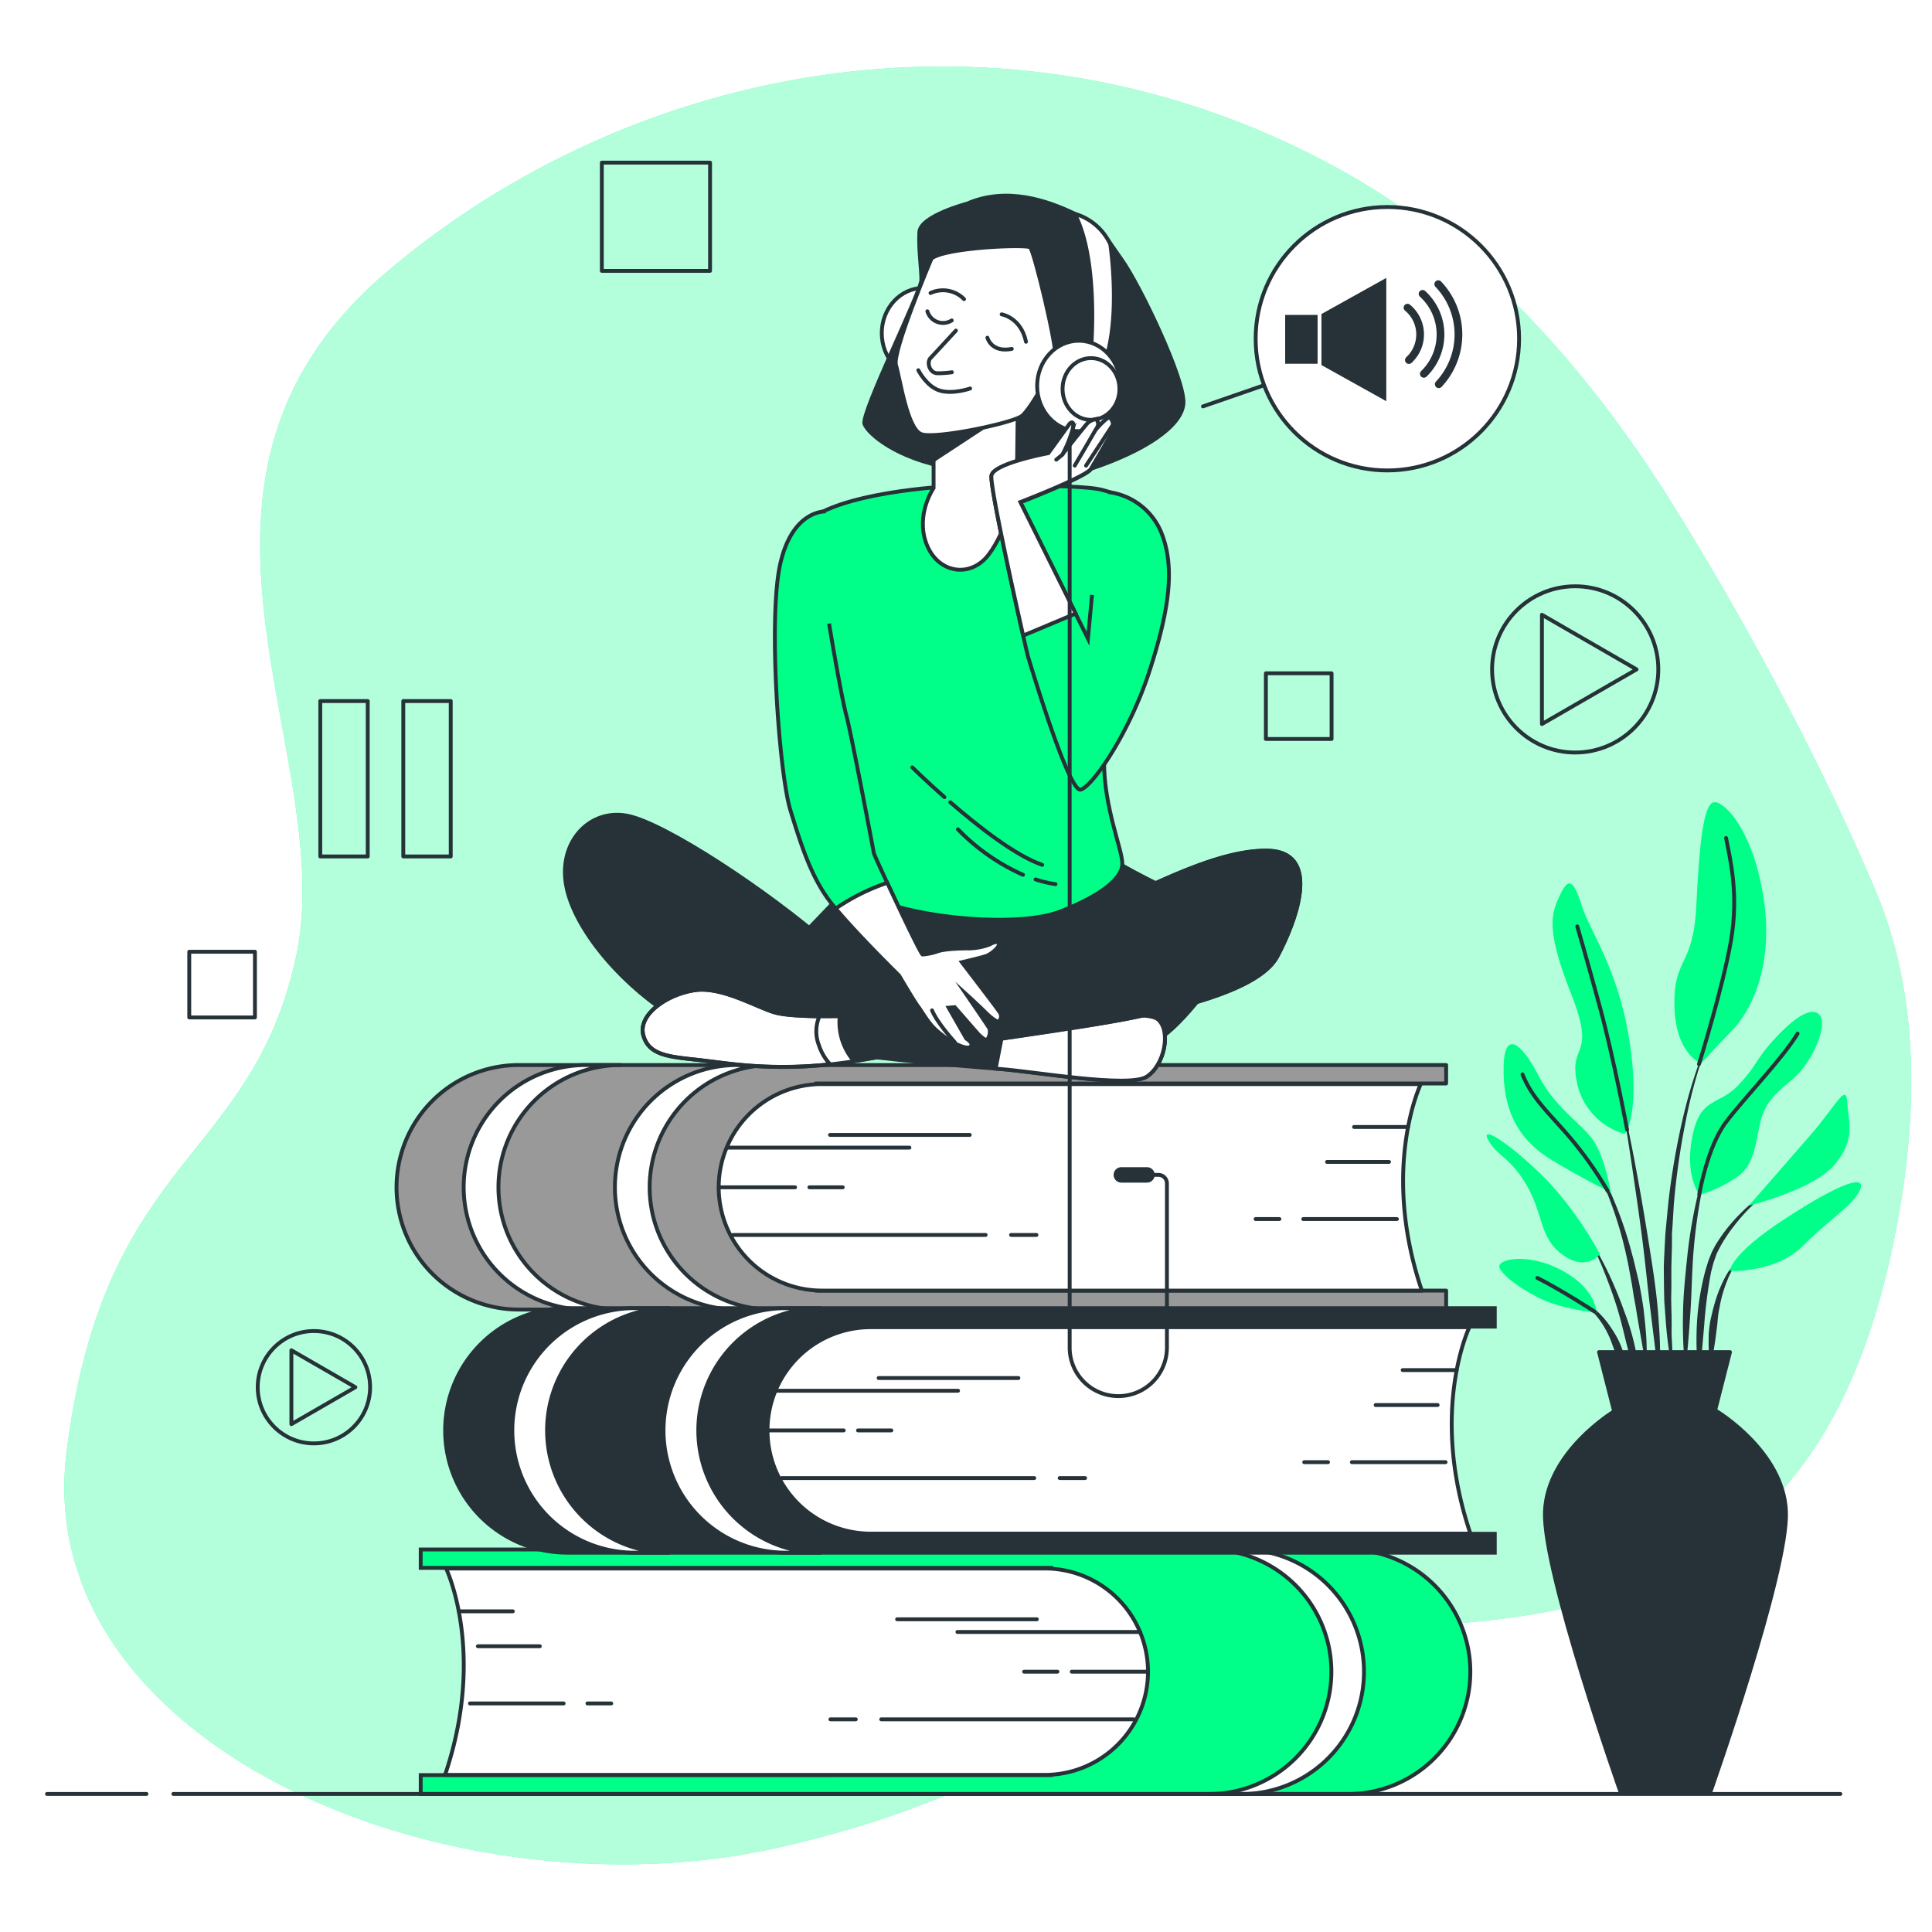<svg class="animated" id="freepik_stories-audiobook" xmlns="http://www.w3.org/2000/svg" viewBox="0 0 500 500" version="1.1" xmlns:xlink="http://www.w3.org/1999/xlink" xmlns:svgjs="http://svgjs.com/svgjs"><style>svg#freepik_stories-audiobook:not(.animated) .animable {opacity: 0;}svg#freepik_stories-audiobook.animated #freepik--background-simple--inject-153 {animation: 3s Infinite  linear floating;animation-delay: 0s;}svg#freepik_stories-audiobook.animated #freepik--Plant--inject-153 {animation: 3s Infinite  linear floating;animation-delay: 0s;}svg#freepik_stories-audiobook.animated #freepik--Icons--inject-153 {animation: 3s Infinite  linear floating;animation-delay: 0s;}svg#freepik_stories-audiobook.animated #freepik--speech-bubble--inject-153 {animation: 3s Infinite  linear floating;animation-delay: 0s;}svg#freepik_stories-audiobook.animated #freepik--Character--inject-153 {animation: 3s Infinite  linear floating;animation-delay: 0s;}svg#freepik_stories-audiobook.animated #freepik--Floor--inject-153 {animation: 3s Infinite  linear floating;animation-delay: 0s;}            @keyframes floating {                0% {                    opacity: 1;                    transform: translateY(0px);                }                50% {                    transform: translateY(-10px);                }                100% {                    opacity: 1;                    transform: translateY(0px);                }            }        </style><g id="freepik--background-simple--inject-153" class="animable" style="transform-origin: 255.635px 249.852px;"><path d="M472.73,202.68a798.19,798.19,0,0,0-38.81-70.48C412.51,97.51,384.5,65,347.83,44.47c-85.07-47.58-183.06-29-247.66,25.86S88.32,195.51,76.48,248.27,27,299,17.26,375.51,117.4,497.58,202.46,477.92,288.6,423.09,360.75,421,476,397.23,491,316.54c5.29-28.35,5.85-59.17-5.71-86.25C481.41,221.11,477.19,211.88,472.73,202.68Z" style="fill: #00FF88; transform-origin: 255.635px 249.852px;" id="ellhg1ng9i2m" class="animable"></path><g id="elpuwhgxr5run"><path d="M472.73,202.68a798.19,798.19,0,0,0-38.81-70.48C412.51,97.51,384.5,65,347.83,44.47c-85.07-47.58-183.06-29-247.66,25.86S88.32,195.51,76.48,248.27,27,299,17.26,375.51,117.4,497.58,202.46,477.92,288.6,423.09,360.75,421,476,397.23,491,316.54c5.29-28.35,5.85-59.17-5.71-86.25C481.41,221.11,477.19,211.88,472.73,202.68Z" style="fill: rgb(255, 255, 255); opacity: 0.7; transform-origin: 255.635px 249.852px;" class="animable" id="elgc5n4ik7lno"></path></g></g><g id="freepik--Plant--inject-153" class="animable" style="transform-origin: 433.192px 335.802px;"><path d="M442.16,269.34h0a.1.1,0,0,0-.05-.12.1.1,0,0,0-.13,0A127.11,127.11,0,0,0,435.38,290a192.06,192.06,0,0,0-3.64,21.47l-.52,5.43c-.08.91-.18,1.81-.24,2.72l-.15,2.72c-.08,1.82-.19,3.63-.24,5.45l.05,5.45.06,2.73c0,.91.1,1.82.16,2.72.14,1.82.25,3.63.42,5.44.35,3.61.89,7.21,1.45,10.79a.09.09,0,0,0,.09.08.09.09,0,0,0,.1-.09h0c0-1.82-.09-3.63-.13-5.43s-.21-3.61-.18-5.42,0-3.61-.06-5.42l-.05-2.7.05-2.7,0-5.41.15-5.4,0-2.7c0-.9.11-1.8.16-2.7l.33-5.4a191.4,191.4,0,0,1,3.06-21.42A125.42,125.42,0,0,1,442.16,269.34Z" style="fill: rgb(38, 50, 56); transform-origin: 436.377px 312.098px;" id="elyi9n88ju3vi" class="animable"></path><path d="M442.94,297.61a.1.1,0,0,0-.06-.12.09.09,0,0,0-.12.06,127.44,127.44,0,0,0-3.85,13.72,128.73,128.73,0,0,0-2.27,14.11c-.48,4.73-1,9.47-1.07,14.22a117.19,117.19,0,0,0,.5,14.26.11.11,0,0,0,.09.09.09.09,0,0,0,.1-.09c.55-4.73.89-9.46,1.21-14.18s.38-9.45.69-14.17a142.05,142.05,0,0,1,4.78-27.9Z" style="fill: rgb(38, 50, 56); transform-origin: 439.237px 325.717px;" id="eld19icz0hbvg" class="animable"></path><path d="M458.61,307.55a.09.09,0,0,0-.13,0A47.76,47.76,0,0,0,448,316.65a42.26,42.26,0,0,0-4.1,5.7l-.84,1.59-.66,1.65a15,15,0,0,0-.57,1.67c-.17.56-.36,1.13-.51,1.69a67.07,67.07,0,0,0-2.17,13.82,79.91,79.91,0,0,0,.52,13.92.11.11,0,0,0,.09.09.1.1,0,0,0,.1-.09l1.19-13.78a122.82,122.82,0,0,1,1.75-13.59c.12-.55.28-1.1.42-1.64a15.29,15.29,0,0,1,.49-1.63l.56-1.59L445,323a39.46,39.46,0,0,1,3.75-5.7,47,47,0,0,1,9.84-9.58h0A.11.11,0,0,0,458.61,307.55Z" style="fill: rgb(38, 50, 56); transform-origin: 448.846px 332.151px;" id="eljv4jjraerys" class="animable"></path><path d="M451,325.25a15.31,15.31,0,0,0-4.76,5.73,33.85,33.85,0,0,0-2.67,7c-.19.6-.33,1.2-.47,1.82l-.43,1.83a31,31,0,0,0-.46,3.72c0,1.25-.05,2.5,0,3.74a35.71,35.71,0,0,0,.49,3.72.11.11,0,0,0,.08.08.09.09,0,0,0,.11-.08,31.26,31.26,0,0,0,.66-3.66c.2-1.21.39-2.42.53-3.62s.34-2.4.43-3.61.26-2.42.52-3.6a32.82,32.82,0,0,1,2-6.95,15.31,15.31,0,0,1,4-6l0,0a.11.11,0,0,0,0-.12A.11.11,0,0,0,451,325.25Z" style="fill: rgb(38, 50, 56); transform-origin: 446.618px 339.071px;" id="elrwzhu20b3s" class="animable"></path><path d="M429.05,339.05c-.52-6.11-1.52-12.17-2.48-18.22s-2-12.09-3.12-18.12-2.34-12-3.64-18a.1.1,0,1,0-.19,0c1.05,6,2,12.08,2.89,18.13S424.29,315,425.06,321s1.33,12.16,2.09,18.21l2.24,18.21a.09.09,0,0,0,.09.09.1.1,0,0,0,.1-.09c.07-1.54.07-3.07.11-4.61s-.06-3.07-.09-4.6C429.54,345.17,429.28,342.12,429.05,339.05Z" style="fill: rgb(38, 50, 56); transform-origin: 424.657px 321.044px;" id="ele7cnoz2cqpt" class="animable"></path><path d="M425.38,339c-.33-2.43-.77-4.84-1.23-7.24l-.86-3.57c-.28-1.19-.55-2.38-.9-3.56a101.9,101.9,0,0,0-4.67-13.91L417,309l-.81-1.65c-.52-1.11-1.15-2.16-1.74-3.23a27.17,27.17,0,0,0-4.42-5.86.09.09,0,0,0-.13,0,.09.09,0,0,0,0,.13h0a26.93,26.93,0,0,1,4,6c.53,1.08,1.09,2.15,1.55,3.28l.71,1.66.64,1.7A98.69,98.69,0,0,1,420.91,325c.55,2.35.92,4.75,1.38,7.12l.57,3.59c.21,1.19.47,2.37.63,3.57.39,2.39.82,4.78,1.24,7.17s.81,4.8,1.32,7.19a.09.09,0,0,0,.09.08.1.1,0,0,0,.1-.09q0-3.68-.17-7.33C425.92,343.83,425.64,341.4,425.38,339Z" style="fill: rgb(38, 50, 56); transform-origin: 418.056px 325.976px;" id="elgzyop1scl7a" class="animable"></path><path d="M420.32,339.28c-1.13-3.21-2.45-6.35-3.87-9.43a84,84,0,0,0-4.88-8.94.1.1,0,0,0-.13,0,.1.1,0,0,0,0,.13,84.69,84.69,0,0,1,4.16,9.22c1.24,3.12,2.36,6.3,3.3,9.52s1.64,6.51,2.5,9.75S423,356,424,359.27a.1.1,0,0,0,.09.07.09.09,0,0,0,.1-.09,49,49,0,0,0-.95-10.18A63.23,63.23,0,0,0,420.32,339.28Z" style="fill: rgb(38, 50, 56); transform-origin: 417.805px 340.113px;" id="elkwl7dyv5r4q" class="animable"></path><path d="M420.11,350a22.21,22.21,0,0,0-2.69-5.65,23.93,23.93,0,0,0-3.92-4.87,18.36,18.36,0,0,0-2.5-1.88,10.41,10.41,0,0,0-2.82-1.28.1.1,0,0,0-.07.18h0a14,14,0,0,1,4.69,3.64,22.32,22.32,0,0,1,3.26,4.95c.93,1.76,1.41,3.7,2.22,5.51.36.93.71,1.86,1.12,2.79a23.87,23.87,0,0,0,1.23,2.82h0a.11.11,0,0,0,.09.05.1.1,0,0,0,.1-.09,23.34,23.34,0,0,0-.12-3.13C420.57,352,420.35,351,420.11,350Z" style="fill: rgb(38, 50, 56); transform-origin: 414.449px 346.29px;" id="elkwn79844gi" class="animable"></path><path d="M420.49,293.46a17.4,17.4,0,0,1-12.34-13.1c-2.31-10.8,5.14-6.17-1.54-23.14s-5.14-20.81-2.83-25.7,3.6-3.34,5.66,3.09,9.51,16.45,12.33,35.21S420.49,293.46,420.49,293.46Z" style="fill: #00FF88; transform-origin: 412.283px 261.052px;" id="elbz7ddcjnkas" class="animable"></path><path d="M440.28,275.22s-6.68-2.32-6.94-14.91,4.88-10,5.65-25.7,1.8-26.73,4.63-27,10.28,7.71,12.85,25.19-3.34,29-8.48,34.18S440.28,275.22,440.28,275.22Z" style="fill: #00FF88; transform-origin: 445.211px 241.412px;" id="el9za8vrle0xr" class="animable"></path><path d="M416.89,308.63s-1.54-9.25-4.63-13.62-9.76-8.23-14.13-16.71-9.26-12.59-9-.51,5.66,18.24,12.34,22.36S416.89,308.63,416.89,308.63Z" style="fill: #00FF88; transform-origin: 403.005px 289.435px;" id="elxdim396nkb9" class="animable"></path><path d="M414.06,324.56S407.89,312.74,398.9,304s-16.19-13.11-13.62-8.74,5.65,4.12,10,11.83,3.08,13.36,9.25,17.73S414.06,324.56,414.06,324.56Z" style="fill: #00FF88; transform-origin: 399.407px 310.121px;" id="elv0f6zym4eu" class="animable"></path><path d="M413.29,339.73c-.26-.77-.51-6.43-9.25-11.05s-17-2.83-15.94-.52,6.43,6.17,11.83,8.48S413.29,339.73,413.29,339.73Z" style="fill: #00FF88; transform-origin: 400.649px 332.765px;" id="eljv1jy2o9kw" class="animable"></path><path d="M439.76,309.14S435.91,304.26,438,294s6.68-7.71,11.82-13.11,4.11-6.17,9.25-11.82,9.77-8.74,11.82-6.43-1,9.51-4.11,13.62-8,6.17-10.28,11.31-1.28,13.37-7.2,17.22S439.76,309.14,439.76,309.14Z" style="fill: #00FF88; transform-origin: 454.467px 285.504px;" id="elyzdge7nhets" class="animable"></path><path d="M452.62,312s9.25-10.54,15.93-18.25,9.25-13.62,9.51-8.48,2.31,9.25-3.08,15.93S452.62,312,452.62,312Z" style="fill: #00FF88; transform-origin: 465.639px 297.67px;" id="el27dzxuvn43o" class="animable"></path><path d="M447.73,328.93s-.26-4.11,14.39-13.62,20.82-11.31,19.28-7.45-8,7.71-14.91,14.65S447.73,328.93,447.73,328.93Z" style="fill: #00FF88; transform-origin: 464.68px 317.45px;" id="elwaw3uhewalc" class="animable"></path><path d="M421.1,292.37s-3.44-18.44-7-31.55-5.91-21.07-5.91-21.07" style="fill: none; stroke: rgb(38, 50, 56); stroke-linecap: round; stroke-linejoin: round; transform-origin: 414.645px 266.06px;" id="elqqr85jl61rs" class="animable"></path><path d="M439.69,275.41s6.24-20,8.3-32.07-.26-21.07-1.29-26.47" style="fill: none; stroke: rgb(38, 50, 56); stroke-linecap: round; stroke-linejoin: round; transform-origin: 444.253px 246.14px;" id="eljh794ntn7ji" class="animable"></path><path d="M416.08,308.24a97.27,97.27,0,0,0-9.47-13.49c-5.66-6.68-10-10.28-12.6-16.71" style="fill: none; stroke: rgb(38, 50, 56); stroke-linecap: round; stroke-linejoin: round; transform-origin: 405.045px 293.14px;" id="el4wqwz2xlmeh" class="animable"></path><path d="M439.76,309.14s2.06-12.34,6.94-18.76,14.65-16.45,18.51-22.88" style="fill: none; stroke: rgb(38, 50, 56); stroke-linecap: round; stroke-linejoin: round; transform-origin: 452.485px 288.32px;" id="elvn84an5x1io" class="animable"></path><path d="M412.69,339.45s-8.65-5.63-14.82-8.72" style="fill: none; stroke: rgb(38, 50, 56); stroke-linecap: round; stroke-linejoin: round; transform-origin: 405.28px 335.09px;" id="elfrm6fvqytd8" class="animable"></path><path d="M462.21,391.25c-.58-15.59-17.91-26-17.91-26H417.74s-17.33,10.4-17.91,26S419.47,464,419.47,464h23.1S462.79,406.85,462.21,391.25Z" style="fill: rgb(38, 50, 56); stroke: rgb(38, 50, 56); stroke-linecap: round; stroke-linejoin: round; transform-origin: 431.02px 414.625px;" id="elm0n9n6wb42" class="animable"></path><polygon points="447.72 349.92 413.83 349.92 417.74 365.26 443.81 365.26 447.72 349.92" style="fill: rgb(38, 50, 56); stroke: rgb(38, 50, 56); stroke-linecap: round; stroke-linejoin: round; transform-origin: 430.775px 357.59px;" id="el4gyl9rd3i5r" class="animable"></polygon></g><g id="freepik--Icons--inject-153" class="animable" style="transform-origin: 241.276px 210.049px;"><g id="eljxbaj24nk9s"><circle cx="407.66" cy="173.24" r="21.51" style="fill: none; stroke: rgb(38, 50, 56); stroke-linecap: round; stroke-linejoin: round; transform-origin: 407.66px 173.24px; transform: rotate(-13.41deg);" class="animable" id="elixpl55u06ag"></circle></g><polygon points="423.54 173.24 399.05 159.1 399.05 187.38 423.54 173.24" style="fill: none; stroke: rgb(38, 50, 56); stroke-linecap: round; stroke-linejoin: round; transform-origin: 411.295px 173.24px;" id="eluytxubl90qd" class="animable"></polygon><g id="elwxm56zc41zf"><circle cx="81.24" cy="359.01" r="14.54" style="fill: none; stroke: rgb(38, 50, 56); stroke-linecap: round; stroke-linejoin: round; transform-origin: 81.24px 359.01px; transform: rotate(-67.5deg);" class="animable" id="elc271lug7d3v"></circle></g><polygon points="91.97 359.01 75.41 349.45 75.41 368.57 91.97 359.01" style="fill: none; stroke: rgb(38, 50, 56); stroke-linecap: round; stroke-linejoin: round; transform-origin: 83.69px 359.01px;" id="elkeh8jem7rgk" class="animable"></polygon><rect x="82.89" y="181.43" width="12.28" height="40.22" style="fill: none; stroke: rgb(38, 50, 56); stroke-linecap: round; stroke-linejoin: round; transform-origin: 89.03px 201.54px;" id="elyf5alx3m8z" class="animable"></rect><rect x="104.37" y="181.43" width="12.28" height="40.22" style="fill: none; stroke: rgb(38, 50, 56); stroke-linecap: round; stroke-linejoin: round; transform-origin: 110.51px 201.54px;" id="el5nskcnb2dl8" class="animable"></rect><rect x="155.75" y="42.09" width="28.01" height="28.01" style="fill: none; stroke: rgb(38, 50, 56); stroke-linecap: round; stroke-linejoin: round; transform-origin: 169.755px 56.095px;" id="elf5h9aah34pe" class="animable"></rect><rect x="327.61" y="174.25" width="17" height="17" style="fill: none; stroke: rgb(38, 50, 56); stroke-linecap: round; stroke-linejoin: round; transform-origin: 336.11px 182.75px;" id="elzfbtbs3d3f" class="animable"></rect><rect x="48.98" y="246.31" width="17" height="17" style="fill: none; stroke: rgb(38, 50, 56); stroke-linecap: round; stroke-linejoin: round; transform-origin: 57.48px 254.81px;" id="eliaci50kvci" class="animable"></rect></g><g id="freepik--speech-bubble--inject-153" class="animable" style="transform-origin: 352.235px 87.66px;"><circle cx="359.05" cy="87.66" r="34.09" style="fill: rgb(255, 255, 255); stroke: rgb(38, 50, 56); stroke-linecap: round; stroke-linejoin: round; transform-origin: 359.05px 87.66px;" id="elefqkjgaes95" class="animable"></circle><polygon points="341.99 81.27 341.99 94.48 358.77 103.83 358.77 71.92 341.99 81.27" style="fill: rgb(38, 50, 56); transform-origin: 350.38px 87.875px;" id="el3j8x1s9qofm" class="animable"></polygon><rect x="332.6" y="81.5" width="8.39" height="12.64" style="fill: rgb(38, 50, 56); transform-origin: 336.795px 87.82px;" id="elio98csm7g1" class="animable"></rect><path d="M372.35,99.44a18.84,18.84,0,0,0-.13-25.9" style="fill: none; stroke: rgb(38, 50, 56); stroke-linecap: round; stroke-linejoin: round; stroke-width: 2px; transform-origin: 374.831px 86.49px;" id="elyg61gxv1bj" class="animable"></path><path d="M368.49,96.75a14.21,14.21,0,0,0-.33-20.7" style="fill: none; stroke: rgb(38, 50, 56); stroke-linecap: round; stroke-linejoin: round; stroke-width: 2px; transform-origin: 370.481px 86.4px;" id="elv7ii0adblih" class="animable"></path><path d="M364.62,93.18a9,9,0,0,0-.36-13.56" style="fill: none; stroke: rgb(38, 50, 56); stroke-linecap: round; stroke-linejoin: round; stroke-width: 2px; transform-origin: 365.893px 86.4px;" id="el0cf4l75uls8" class="animable"></path><line x1="326.88" y1="99.79" x2="311.33" y2="105.17" style="fill: rgb(255, 255, 255); stroke: rgb(38, 50, 56); stroke-linecap: round; stroke-linejoin: round; transform-origin: 319.105px 102.48px;" id="elif6zhck06s" class="animable"></line></g><g id="freepik--Character--inject-153" class="animable" style="transform-origin: 244.735px 257.463px;"><path d="M272,459.38V405.76H108.88V401h240a31.65,31.65,0,0,1,31.64,31.65h0a31.65,31.65,0,0,1-31.64,31.64h-240v-4.89Z" style="fill: #00FF88; stroke: rgb(38, 50, 56); stroke-miterlimit: 10; transform-origin: 244.7px 432.645px;" id="eluu9r6nsz42r" class="animable"></path><path d="M344.56,432.63A31.65,31.65,0,0,0,312.91,401h9a31.65,31.65,0,0,1,0,63.29h-9A31.65,31.65,0,0,0,344.56,432.63Z" style="fill: rgb(255, 255, 255); stroke: rgb(38, 50, 56); stroke-linecap: round; stroke-linejoin: round; transform-origin: 332.954px 432.645px;" id="elbzimddhqogv" class="animable"></path><path d="M115.45,458.52c10.28-31.24,0-52.6,0-52.6H270.39a26.71,26.71,0,0,1,26.71,26.71h0a26.71,26.71,0,0,1-26.71,26.71H115.17C115.26,459.07,115.36,458.8,115.45,458.52Z" style="fill: rgb(255, 255, 255); stroke: rgb(38, 50, 56); stroke-linecap: round; stroke-linejoin: round; transform-origin: 206.135px 432.63px;" id="eld48e8p7d185" class="animable"></path><line x1="295.04" y1="422.35" x2="247.78" y2="422.35" style="fill: none; stroke: rgb(38, 50, 56); stroke-linecap: round; stroke-linejoin: round; transform-origin: 271.41px 422.35px;" id="eldjftdve4ca9" class="animable"></line><line x1="297.1" y1="432.63" x2="277.37" y2="432.63" style="fill: none; stroke: rgb(38, 50, 56); stroke-linecap: round; stroke-linejoin: round; transform-origin: 287.235px 432.63px;" id="elrw9aqyytil" class="animable"></line><line x1="293.4" y1="444.96" x2="228.06" y2="444.96" style="fill: none; stroke: rgb(38, 50, 56); stroke-linecap: round; stroke-linejoin: round; transform-origin: 260.73px 444.96px;" id="el64xjgaua6it" class="animable"></line><line x1="268.33" y1="419.07" x2="232.17" y2="419.07" style="fill: none; stroke: rgb(38, 50, 56); stroke-linecap: round; stroke-linejoin: round; transform-origin: 250.25px 419.07px;" id="elxah28sr2noq" class="animable"></line><line x1="273.67" y1="432.63" x2="265.04" y2="432.63" style="fill: none; stroke: rgb(38, 50, 56); stroke-linecap: round; stroke-linejoin: round; transform-origin: 269.355px 432.63px;" id="elrmyg5qsbson" class="animable"></line><line x1="221.48" y1="444.96" x2="214.91" y2="444.96" style="fill: none; stroke: rgb(38, 50, 56); stroke-linecap: round; stroke-linejoin: round; transform-origin: 218.195px 444.96px;" id="ellxthfwerte" class="animable"></line><line x1="118.74" y1="417.01" x2="132.72" y2="417.01" style="fill: none; stroke: rgb(38, 50, 56); stroke-linecap: round; stroke-linejoin: round; transform-origin: 125.73px 417.01px;" id="elawio670bp8d" class="animable"></line><line x1="139.7" y1="426.05" x2="123.67" y2="426.05" style="fill: none; stroke: rgb(38, 50, 56); stroke-linecap: round; stroke-linejoin: round; transform-origin: 131.685px 426.05px;" id="el7dr2fpzswya" class="animable"></line><line x1="152.03" y1="440.85" x2="158.19" y2="440.85" style="fill: none; stroke: rgb(38, 50, 56); stroke-linecap: round; stroke-linejoin: round; transform-origin: 155.11px 440.85px;" id="eljjd2ikb0un" class="animable"></line><line x1="121.62" y1="440.85" x2="145.87" y2="440.85" style="fill: none; stroke: rgb(38, 50, 56); stroke-linecap: round; stroke-linejoin: round; transform-origin: 133.745px 440.85px;" id="elsrj9k6500s" class="animable"></line><path d="M211.11,334V280.4H374.26v-4.77h-240a31.65,31.65,0,0,0-31.64,31.64h0a31.64,31.64,0,0,0,31.64,31.64h240V334Z" style="fill: rgb(153, 153, 153); stroke: rgb(38, 50, 56); stroke-linecap: round; stroke-linejoin: round; transform-origin: 238.44px 307.27px;" id="elkk82km4h3wk" class="animable"></path><path d="M129,307.27a31.65,31.65,0,0,1,31.64-31.64h-9a31.64,31.64,0,1,0,0,63.28h9A31.64,31.64,0,0,1,129,307.27Z" style="fill: rgb(255, 255, 255); stroke: rgb(38, 50, 56); stroke-linecap: round; stroke-linejoin: round; transform-origin: 140.32px 307.27px;" id="elohns4wnq4p" class="animable"></path><path d="M168.13,307.27a31.65,31.65,0,0,1,31.65-31.64h-9a31.64,31.64,0,1,0,0,63.28h9A31.64,31.64,0,0,1,168.13,307.27Z" style="fill: rgb(255, 255, 255); stroke: rgb(38, 50, 56); stroke-linecap: round; stroke-linejoin: round; transform-origin: 179.46px 307.27px;" id="elwsv89vdb02c" class="animable"></path><path d="M367.69,333.16c-10.28-31.23,0-52.6,0-52.6H212.76A26.71,26.71,0,0,0,186,307.27h0A26.71,26.71,0,0,0,212.76,334H368C367.88,333.71,367.78,333.45,367.69,333.16Z" style="fill: rgb(255, 255, 255); stroke: rgb(38, 50, 56); stroke-linecap: round; stroke-linejoin: round; transform-origin: 277px 307.28px;" id="el5ung79k49z5" class="animable"></path><line x1="188.1" y1="297" x2="235.36" y2="297" style="fill: none; stroke: rgb(38, 50, 56); stroke-linecap: round; stroke-linejoin: round; transform-origin: 211.73px 297px;" id="elgujzd0up81n" class="animable"></line><line x1="186.04" y1="307.27" x2="205.77" y2="307.27" style="fill: none; stroke: rgb(38, 50, 56); stroke-linecap: round; stroke-linejoin: round; transform-origin: 195.905px 307.27px;" id="eluxwvqnswfqg" class="animable"></line><line x1="189.74" y1="319.6" x2="255.08" y2="319.6" style="fill: none; stroke: rgb(38, 50, 56); stroke-linecap: round; stroke-linejoin: round; transform-origin: 222.41px 319.6px;" id="eljnna0ft5k8" class="animable"></line><line x1="214.81" y1="293.71" x2="250.97" y2="293.71" style="fill: none; stroke: rgb(38, 50, 56); stroke-linecap: round; stroke-linejoin: round; transform-origin: 232.89px 293.71px;" id="elmn0bbbo1pyp" class="animable"></line><line x1="209.47" y1="307.27" x2="218.1" y2="307.27" style="fill: none; stroke: rgb(38, 50, 56); stroke-linecap: round; stroke-linejoin: round; transform-origin: 213.785px 307.27px;" id="eljx3mjbgrxt" class="animable"></line><line x1="261.66" y1="319.6" x2="268.23" y2="319.6" style="fill: none; stroke: rgb(38, 50, 56); stroke-linecap: round; stroke-linejoin: round; transform-origin: 264.945px 319.6px;" id="elw4luloopn3m" class="animable"></line><line x1="364.4" y1="291.66" x2="350.43" y2="291.66" style="fill: none; stroke: rgb(38, 50, 56); stroke-linecap: round; stroke-linejoin: round; transform-origin: 357.415px 291.66px;" id="el81bxl54b8hi" class="animable"></line><line x1="343.44" y1="300.7" x2="359.47" y2="300.7" style="fill: none; stroke: rgb(38, 50, 56); stroke-linecap: round; stroke-linejoin: round; transform-origin: 351.455px 300.7px;" id="el2aortssipxk" class="animable"></line><line x1="331.11" y1="315.49" x2="324.95" y2="315.49" style="fill: none; stroke: rgb(38, 50, 56); stroke-linecap: round; stroke-linejoin: round; transform-origin: 328.03px 315.49px;" id="elnhg74nt1rjn" class="animable"></line><line x1="361.52" y1="315.49" x2="337.28" y2="315.49" style="fill: none; stroke: rgb(38, 50, 56); stroke-linecap: round; stroke-linejoin: round; transform-origin: 349.4px 315.49px;" id="elteo5rpc8mqh" class="animable"></line><path d="M223.7,396.94V343.32H386.85v-4.77h-240a31.65,31.65,0,0,0-31.65,31.64h0a31.64,31.64,0,0,0,31.65,31.64h240v-4.89Z" style="fill: rgb(38, 50, 56); stroke: rgb(38, 50, 56); stroke-miterlimit: 10; transform-origin: 251.025px 370.19px;" id="elnaq45jslv4m" class="animable"></path><path d="M141.58,370.19a31.65,31.65,0,0,1,31.65-31.64h-9a31.64,31.64,0,0,0,0,63.28h9A31.64,31.64,0,0,1,141.58,370.19Z" style="fill: rgb(255, 255, 255); stroke: rgb(38, 50, 56); stroke-linecap: round; stroke-linejoin: round; transform-origin: 152.91px 370.19px;" id="elktdicwu4xa9" class="animable"></path><path d="M180.72,370.19a31.65,31.65,0,0,1,31.64-31.64h-9a31.64,31.64,0,1,0,0,63.28h9A31.64,31.64,0,0,1,180.72,370.19Z" style="fill: rgb(255, 255, 255); stroke: rgb(38, 50, 56); stroke-linecap: round; stroke-linejoin: round; transform-origin: 192.04px 370.19px;" id="el4rb50qvh0i8" class="animable"></path><path d="M380.27,396.08c-10.27-31.23,0-52.6,0-52.6H225.34a26.71,26.71,0,0,0-26.71,26.71h0a26.71,26.71,0,0,0,26.71,26.71H380.56C380.46,396.63,380.36,396.37,380.27,396.08Z" style="fill: rgb(255, 255, 255); stroke: rgb(38, 50, 56); stroke-linecap: round; stroke-linejoin: round; transform-origin: 289.595px 370.19px;" id="el2fy0vp28efj" class="animable"></path><line x1="200.68" y1="359.92" x2="247.94" y2="359.92" style="fill: none; stroke: rgb(38, 50, 56); stroke-linecap: round; stroke-linejoin: round; transform-origin: 224.31px 359.92px;" id="els09qt7ixyu" class="animable"></line><line x1="198.63" y1="370.19" x2="218.35" y2="370.19" style="fill: none; stroke: rgb(38, 50, 56); stroke-linecap: round; stroke-linejoin: round; transform-origin: 208.49px 370.19px;" id="elziwn1pureth" class="animable"></line><line x1="202.33" y1="382.52" x2="267.67" y2="382.52" style="fill: none; stroke: rgb(38, 50, 56); stroke-linecap: round; stroke-linejoin: round; transform-origin: 235px 382.52px;" id="eldorfcs22jz" class="animable"></line><line x1="227.39" y1="356.63" x2="263.56" y2="356.63" style="fill: none; stroke: rgb(38, 50, 56); stroke-linecap: round; stroke-linejoin: round; transform-origin: 245.475px 356.63px;" id="elcix42qlgfvj" class="animable"></line><line x1="222.05" y1="370.19" x2="230.68" y2="370.19" style="fill: none; stroke: rgb(38, 50, 56); stroke-linecap: round; stroke-linejoin: round; transform-origin: 226.365px 370.19px;" id="el50eyxv85xab" class="animable"></line><line x1="274.24" y1="382.52" x2="280.82" y2="382.52" style="fill: none; stroke: rgb(38, 50, 56); stroke-linecap: round; stroke-linejoin: round; transform-origin: 277.53px 382.52px;" id="elmeofq3i5r2n" class="animable"></line><line x1="376.98" y1="354.58" x2="363.01" y2="354.58" style="fill: none; stroke: rgb(38, 50, 56); stroke-linecap: round; stroke-linejoin: round; transform-origin: 369.995px 354.58px;" id="elglqnhqd5y8" class="animable"></line><line x1="356.02" y1="363.62" x2="372.05" y2="363.62" style="fill: none; stroke: rgb(38, 50, 56); stroke-linecap: round; stroke-linejoin: round; transform-origin: 364.035px 363.62px;" id="elcihe80vu0c4" class="animable"></line><line x1="343.69" y1="378.41" x2="337.53" y2="378.41" style="fill: none; stroke: rgb(38, 50, 56); stroke-linecap: round; stroke-linejoin: round; transform-origin: 340.61px 378.41px;" id="eldn7bguully" class="animable"></line><line x1="374.11" y1="378.41" x2="349.86" y2="378.41" style="fill: none; stroke: rgb(38, 50, 56); stroke-linecap: round; stroke-linejoin: round; transform-origin: 361.985px 378.41px;" id="elagq2yj4y2wm" class="animable"></line><path d="M222.15,226.83l-.72.76c-2.55,2.68-11.07,11.61-11.81,12.35s-3.79,3.21-3.79,3.21-8.74,6.41-7.87,8.16,23,17.48,39,20.69,53.62,2,60.91-1.75,16.32-16,20.1-23-4.66-12.53-9.9-14.57-18.36-8.74-20.4-10.49Z" style="fill: rgb(38, 50, 56); stroke: rgb(38, 50, 56); stroke-miterlimit: 10; transform-origin: 258.407px 248.02px;" id="elk4mp5374g5b" class="animable"></path><path d="M243.71,126s-32.6,1.84-37.06,11.83,6,52.57,6.83,62.3,1.58,27.6,13.14,32.59,37.07,7.36,47.84,3.15,16-8.67,16-12.35-4.73-14.46-4.73-26.29,13.93-36,13.66-51-7.36-17.61-14.19-19.45S243.71,126,243.71,126Z" style="fill: #00FF88; stroke: rgb(38, 50, 56); stroke-miterlimit: 10; transform-origin: 252.471px 181.87px;" id="elagg2697dik" class="animable"></path><path d="M245.94,207.63c7.21,6.25,16.89,13.85,23.79,16.19" style="fill: none; stroke: rgb(38, 50, 56); stroke-linecap: round; stroke-linejoin: round; transform-origin: 257.835px 215.725px;" id="elx5nh8cebyy" class="animable"></path><path d="M236.09,198.59s3.43,3.39,8.34,7.72" style="fill: none; stroke: rgb(38, 50, 56); stroke-linecap: round; stroke-linejoin: round; transform-origin: 240.26px 202.45px;" id="eli4ywousk9nm" class="animable"></path><path d="M268,227.6a32.33,32.33,0,0,0,5.16,1.22" style="fill: none; stroke: rgb(38, 50, 56); stroke-linecap: round; stroke-linejoin: round; transform-origin: 270.58px 228.21px;" id="el7nf529mp9sh" class="animable"></path><path d="M247.91,214.62a54,54,0,0,0,16.84,11.78" style="fill: none; stroke: rgb(38, 50, 56); stroke-linecap: round; stroke-linejoin: round; transform-origin: 256.33px 220.51px;" id="elfeo8coxhwhq" class="animable"></path><path d="M258.87,263.55s-11.12-4.12-12.53-4.37C239.63,258,226,254.62,214,244c-14.57-12.82-42-31.18-51.87-32.93s-18.07,7.29-15.44,18.95,15.44,25.93,28.26,33.51,75.77,12.53,83.93,13.11,33.22,4.95,37.88,2,6.41-11.95,2.92-14.86-26.52,1.16-31.48.58S258.87,263.55,258.87,263.55Z" style="fill: rgb(38, 50, 56); stroke: rgb(38, 50, 56); stroke-miterlimit: 10; transform-origin: 223.857px 245.253px;" id="elctpuwnwp63" class="animable"></path><path d="M268.19,264.42c-3.29-.39-6.31-.64-8-.77l-2.52,12.92,1.18.09c8.16.58,33.22,4.95,37.88,2s6.41-11.95,2.92-14.86S273.15,265,268.19,264.42Z" style="fill: rgb(255, 255, 255); stroke: rgb(38, 50, 56); stroke-miterlimit: 10; transform-origin: 279.58px 271.211px;" id="eld18adbi7m5u" class="animable"></path><path d="M217.2,263s36.71-14.27,55.95-22.43,39.34-20.4,54.49-20.4,7.29,19.23,2.92,27.39-23,12.82-37,15.74-50.42,7.57-70.82,11.07-33.8.87-41.67,0-13.11-1.17-14.57-6.41,5.83-10.49,13.12-11.66,16.61,4.66,21.27,5.83S217.2,263,217.2,263Z" style="fill: rgb(255, 255, 255); stroke: rgb(38, 50, 56); stroke-miterlimit: 10; transform-origin: 251.422px 248.154px;" id="elrcq6raexgc" class="animable"></path><path d="M327.64,220.13c-15.15,0-35.26,12.24-54.49,20.4-18.58,7.88-53.46,21.46-55.82,22.38A15.34,15.34,0,0,0,221,274.6l1.72-.27c20.4-3.5,56.83-8.16,70.82-11.07s32.63-7.58,37-15.74S342.79,220.13,327.64,220.13Z" style="fill: rgb(38, 50, 56); stroke: rgb(38, 50, 56); stroke-miterlimit: 10; transform-origin: 276.883px 247.365px;" id="elh35lrrwxuln" class="animable"></path><path d="M212.07,263c-3.73-.05-8.57-.24-11.19-.9-4.66-1.17-14-7-21.27-5.83s-14.57,6.41-13.12,11.66,6.7,5.53,14.57,6.41c6.8.75,17.75,2.81,33.77,1.1a13.46,13.46,0,0,1-2.88-4.89A9.87,9.87,0,0,1,212.07,263Z" style="fill: none; stroke: rgb(38, 50, 56); stroke-linecap: round; stroke-linejoin: round; transform-origin: 190.567px 266.108px;" id="elqigc5oyct8h" class="animable"></path><path d="M213.74,132.35s-8.67-.53-11.83,13.67-.26,54.15,2.63,63.61,5.26,16.56,9.47,22.6,18.66,20.25,18.66,20.25,3.93,6.7,4.93,8,2.58,4.3,4.72,6.16a29,29,0,0,0,3.58,2.72s4,2.43,5.16,1.57-1-2.14-1-2.14l-4.58-8,1.58-.14,6,6.87s1.86,2,2.43,1.57a3.42,3.42,0,0,0,.58-2.86c-.29-.57-6-8.88-6-8.88s3.3,3,4.87,4.58,3.15,2.72,3.58,2.44a1.81,1.81,0,0,0,.14-2.44c-.71-1.14-9.73-12.88-9.73-12.88s5.58-1.29,6.58-1.72,3.15-2.14,3-3-1.43-.43-2.43.14a15.72,15.72,0,0,1-5,1c-1,0-6,0-8.31.72a15,15,0,0,1-4,.86c-.58,0-12.46-25.48-12.6-26.2S220.42,190.33,219,185s-4.44-23.61-4.44-23.61" style="fill: #00FF88; stroke: rgb(38, 50, 56); stroke-miterlimit: 10; transform-origin: 229.802px 201.731px;" id="elp867ldy7hrb" class="animable"></path><path d="M255.49,269.06a3.42,3.42,0,0,0,.58-2.86c-.29-.57-6-8.88-6-8.88s3.3,3,4.87,4.58,3.15,2.72,3.58,2.44a1.81,1.81,0,0,0,.14-2.44c-.71-1.14-9.73-12.88-9.73-12.88s5.58-1.29,6.58-1.72,3.15-2.14,3-3-1.43-.43-2.43.14a15.72,15.72,0,0,1-5,1c-1,0-6,0-8.31.72a15,15,0,0,1-4,.86c-.38,0-5.55-10.81-9.15-18.55a54.18,54.18,0,0,0-13.34,6.66c5.65,6.78,16.41,17.35,16.41,17.35s3.93,6.7,4.93,8,2.58,4.3,4.72,6.16a29,29,0,0,0,3.58,2.72s4,2.43,5.16,1.57-1-2.14-1-2.14l-4.58-8,1.58-.14,6,6.87S254.92,269.49,255.49,269.06Z" style="fill: rgb(255, 255, 255); stroke: rgb(38, 50, 56); stroke-miterlimit: 10; transform-origin: 237.673px 249.792px;" id="ellvhk0bnrlva" class="animable"></path><path d="M247.13,269.76s-4.54-4.93-5.92-8.28" style="fill: none; stroke: rgb(38, 50, 56); stroke-linecap: round; stroke-linejoin: round; transform-origin: 244.17px 265.62px;" id="elhdqbbasnxqp" class="animable"></path><ellipse cx="238.98" cy="86.22" rx="10.78" ry="11.7" style="fill: rgb(255, 255, 255); stroke: rgb(38, 50, 56); stroke-miterlimit: 10; transform-origin: 238.98px 86.22px;" id="elk878pwnuexj" class="animable"></ellipse><path d="M250.28,52.7s-12.09,3.16-12.35,7.36.52,9.46.52,12.36-15.77,34.69-14.72,37.32,8.41,8.94,22.08,11.31,23.13,4.73,36.54.26,23.39-10.78,23.92-16.83-11.3-30.75-16-37.32-5-8.41-12.09-11.83S260.53,48.23,250.28,52.7Z" style="fill: rgb(38, 50, 56); stroke: rgb(38, 50, 56); stroke-miterlimit: 10; transform-origin: 264.984px 87.234px;" id="elxov9b0aiaqd" class="animable"></path><path d="M241.61,110.79V126.3s-4.74,6.84-1.84,14.46,11.3,8.94,16,2.89,7.36-17.35,7.36-17.35l.26-20Z" style="fill: rgb(255, 255, 255); stroke: rgb(38, 50, 56); stroke-miterlimit: 10; transform-origin: 251.11px 126.876px;" id="elmb434sbwql" class="animable"></path><polygon points="258.34 108.09 241.88 118.89 241.61 110.79 258.34 108.09" style="fill: rgb(38, 50, 56); stroke: rgb(38, 50, 56); stroke-miterlimit: 10; transform-origin: 249.975px 113.49px;" id="elvl5b4v3x29" class="animable"></polygon><path d="M241.08,66.9s-10.25,24.18-9.2,27.6,2.89,16.56,6.57,17.87,23.66-2.89,26-4.73,8.15-12.36,8.68-15S267.63,64.79,266.58,64,244.76,64,241.08,66.9Z" style="fill: rgb(255, 255, 255); stroke: rgb(38, 50, 56); stroke-miterlimit: 10; transform-origin: 252.484px 88.165px;" id="eluxbt005pbg" class="animable"></path><path d="M247.39,85.56s-5.52,6-6.57,7.1-.27,3.94,1.84,3.94a25.13,25.13,0,0,0,3.68-.26" style="fill: none; stroke: rgb(38, 50, 56); stroke-linecap: round; stroke-linejoin: round; transform-origin: 243.873px 91.08px;" id="elwx1xznwep1g" class="animable"></path><path d="M237.66,95.81s2.11,4.21,5.52,5.26,7.89-.53,7.89-.53" style="fill: none; stroke: rgb(38, 50, 56); stroke-linecap: round; stroke-linejoin: round; transform-origin: 244.365px 98.62px;" id="el3xkdribs5b6" class="animable"></path><path d="M255.54,87.4s1,3.94,6.31,2.89" style="fill: none; stroke: rgb(38, 50, 56); stroke-linecap: round; stroke-linejoin: round; transform-origin: 258.695px 88.934px;" id="el4x72ksuh978" class="animable"></path><path d="M240,80.56a4.23,4.23,0,0,0,6.31,2.37" style="fill: none; stroke: rgb(38, 50, 56); stroke-linecap: round; stroke-linejoin: round; transform-origin: 243.155px 82.071px;" id="elbm6cqrpr9ii" class="animable"></path><path d="M259.22,81.35s5,.79,6.31,7.1" style="fill: none; stroke: rgb(38, 50, 56); stroke-linecap: round; stroke-linejoin: round; transform-origin: 262.375px 84.9px;" id="elnfjee4yz68" class="animable"></path><path d="M249.49,77.41a7.67,7.67,0,0,0-8.67-1.58" style="fill: none; stroke: rgb(38, 50, 56); stroke-linecap: round; stroke-linejoin: round; transform-origin: 245.155px 76.268px;" id="el3y5mz4gouoj" class="animable"></path><path d="M282.35,90.55s2.1-23.13-4.21-35.22a14.56,14.56,0,0,1,9.2,7.89s2.89,18.92-1.57,31Z" style="fill: rgb(255, 255, 255); stroke: rgb(38, 50, 56); stroke-miterlimit: 10; transform-origin: 283.2px 74.775px;" id="el1upbugeyse4" class="animable"></path><ellipse cx="279.19" cy="99.88" rx="10.78" ry="11.7" style="fill: rgb(255, 255, 255); stroke: rgb(38, 50, 56); stroke-miterlimit: 10; transform-origin: 279.19px 99.88px;" id="elidiyvytq76d" class="animable"></ellipse><ellipse cx="282.35" cy="100.67" rx="7.36" ry="7.99" style="fill: rgb(255, 255, 255); stroke: rgb(38, 50, 56); stroke-miterlimit: 10; transform-origin: 282.35px 100.67px;" id="elk28dibhvwuq" class="animable"></ellipse><path d="M286.82,127.35a17.07,17.07,0,0,1,13.93,11c3.15,8.42,2.1,18.67-3.16,35s-14.72,30-17.87,31-13.41-33.64-13.67-34.43-10-43.64-9.46-46.79,14.72-5.79,14.72-5.79l5.52-7.62s1.31-1.31.79,1.32a32.07,32.07,0,0,1-2.63,6.57s5.78-7.33,6.57-8.15a4.82,4.82,0,0,1,2.37-1,2.38,2.38,0,0,0,.23,1c.26.65-.62,1.85-.62,1.85s3-3.53,3.66-3.14.91,1.56.91,2.6-4.63,8.59-5.76,10.6-18.28,8.63-18.28,8.63l17.49,35.27,1.05-11.31" style="fill: #00FF88; stroke: rgb(38, 50, 56); stroke-miterlimit: 10; transform-origin: 279.545px 156.256px;" id="elzsdpuozp63" class="animable"></path><path d="M278.38,158.79l-14.31-28.85s17.15-6.62,18.28-8.63,5.76-9.56,5.76-10.6-.26-2.21-.91-2.6-3.66,3.14-3.66,3.14.88-1.2.62-1.85a2.38,2.38,0,0,1-.23-1,4.82,4.82,0,0,0-2.37,1c-.79.82-6.57,8.15-6.57,8.15a32.07,32.07,0,0,0,2.63-6.57c.52-2.63-.79-1.32-.79-1.32l-5.52,7.62s-14.2,2.63-14.72,5.79c-.42,2.49,5.54,29.65,8.21,41.42Z" style="fill: rgb(255, 255, 255); stroke: rgb(38, 50, 56); stroke-miterlimit: 10; transform-origin: 272.339px 136.285px;" id="elr5k2gn9stld" class="animable"></path><path d="M283.54,111.25s-5.09,8.79-5.4,9.25" style="fill: none; stroke: rgb(38, 50, 56); stroke-linecap: round; stroke-linejoin: round; transform-origin: 280.84px 115.875px;" id="elaqgxlrpj94" class="animable"></path><line x1="287.86" y1="110.17" x2="281.07" y2="120.5" style="fill: none; stroke: rgb(38, 50, 56); stroke-linecap: round; stroke-linejoin: round; transform-origin: 284.465px 115.335px;" id="el9p8kukh4vxw" class="animable"></line><line x1="274.99" y1="117.63" x2="273.36" y2="118.96" style="fill: none; stroke: rgb(38, 50, 56); stroke-linecap: round; stroke-linejoin: round; transform-origin: 274.175px 118.295px;" id="elvtrmzgb6lnd" class="animable"></line><line x1="296.84" y1="304.06" x2="290.2" y2="304.06" style="fill: none; stroke: rgb(38, 50, 56); stroke-linecap: round; stroke-linejoin: round; stroke-width: 4px; transform-origin: 293.52px 304.06px;" id="el8dglkrsp2xb" class="animable"></line><path d="M276.83,114.35v234.4a12.56,12.56,0,0,0,12.56,12.56h0A12.56,12.56,0,0,0,302,348.75V306.27a2.2,2.2,0,0,0-2.2-2.21h-2.91" style="fill: none; stroke: rgb(38, 50, 56); stroke-linecap: round; stroke-linejoin: round; transform-origin: 289.415px 237.83px;" id="elfpdvzdynsgn" class="animable"></path></g><g id="freepik--Floor--inject-153" class="animable animator-active" style="transform-origin: 244.225px 464.27px;"><line x1="44.86" y1="464.27" x2="476.29" y2="464.27" style="fill: none; stroke: rgb(38, 50, 56); stroke-linecap: round; stroke-linejoin: round; transform-origin: 260.575px 464.27px;" id="elqspgiu481y" class="animable"></line><line x1="12.16" y1="464.27" x2="37.91" y2="464.27" style="fill: none; stroke: rgb(38, 50, 56); stroke-linecap: round; stroke-linejoin: round; transform-origin: 25.035px 464.27px;" id="el1dk97sqwdbo" class="animable"></line></g><defs>     <filter id="active" height="200%">         <feMorphology in="SourceAlpha" result="DILATED" operator="dilate" radius="2"></feMorphology>                <feFlood flood-color="#32DFEC" flood-opacity="1" result="PINK"></feFlood>        <feComposite in="PINK" in2="DILATED" operator="in" result="OUTLINE"></feComposite>        <feMerge>            <feMergeNode in="OUTLINE"></feMergeNode>            <feMergeNode in="SourceGraphic"></feMergeNode>        </feMerge>    </filter>    <filter id="hover" height="200%">        <feMorphology in="SourceAlpha" result="DILATED" operator="dilate" radius="2"></feMorphology>                <feFlood flood-color="#ff0000" flood-opacity="0.5" result="PINK"></feFlood>        <feComposite in="PINK" in2="DILATED" operator="in" result="OUTLINE"></feComposite>        <feMerge>            <feMergeNode in="OUTLINE"></feMergeNode>            <feMergeNode in="SourceGraphic"></feMergeNode>        </feMerge>            <feColorMatrix type="matrix" values="0   0   0   0   0                0   1   0   0   0                0   0   0   0   0                0   0   0   1   0 "></feColorMatrix>    </filter></defs></svg>